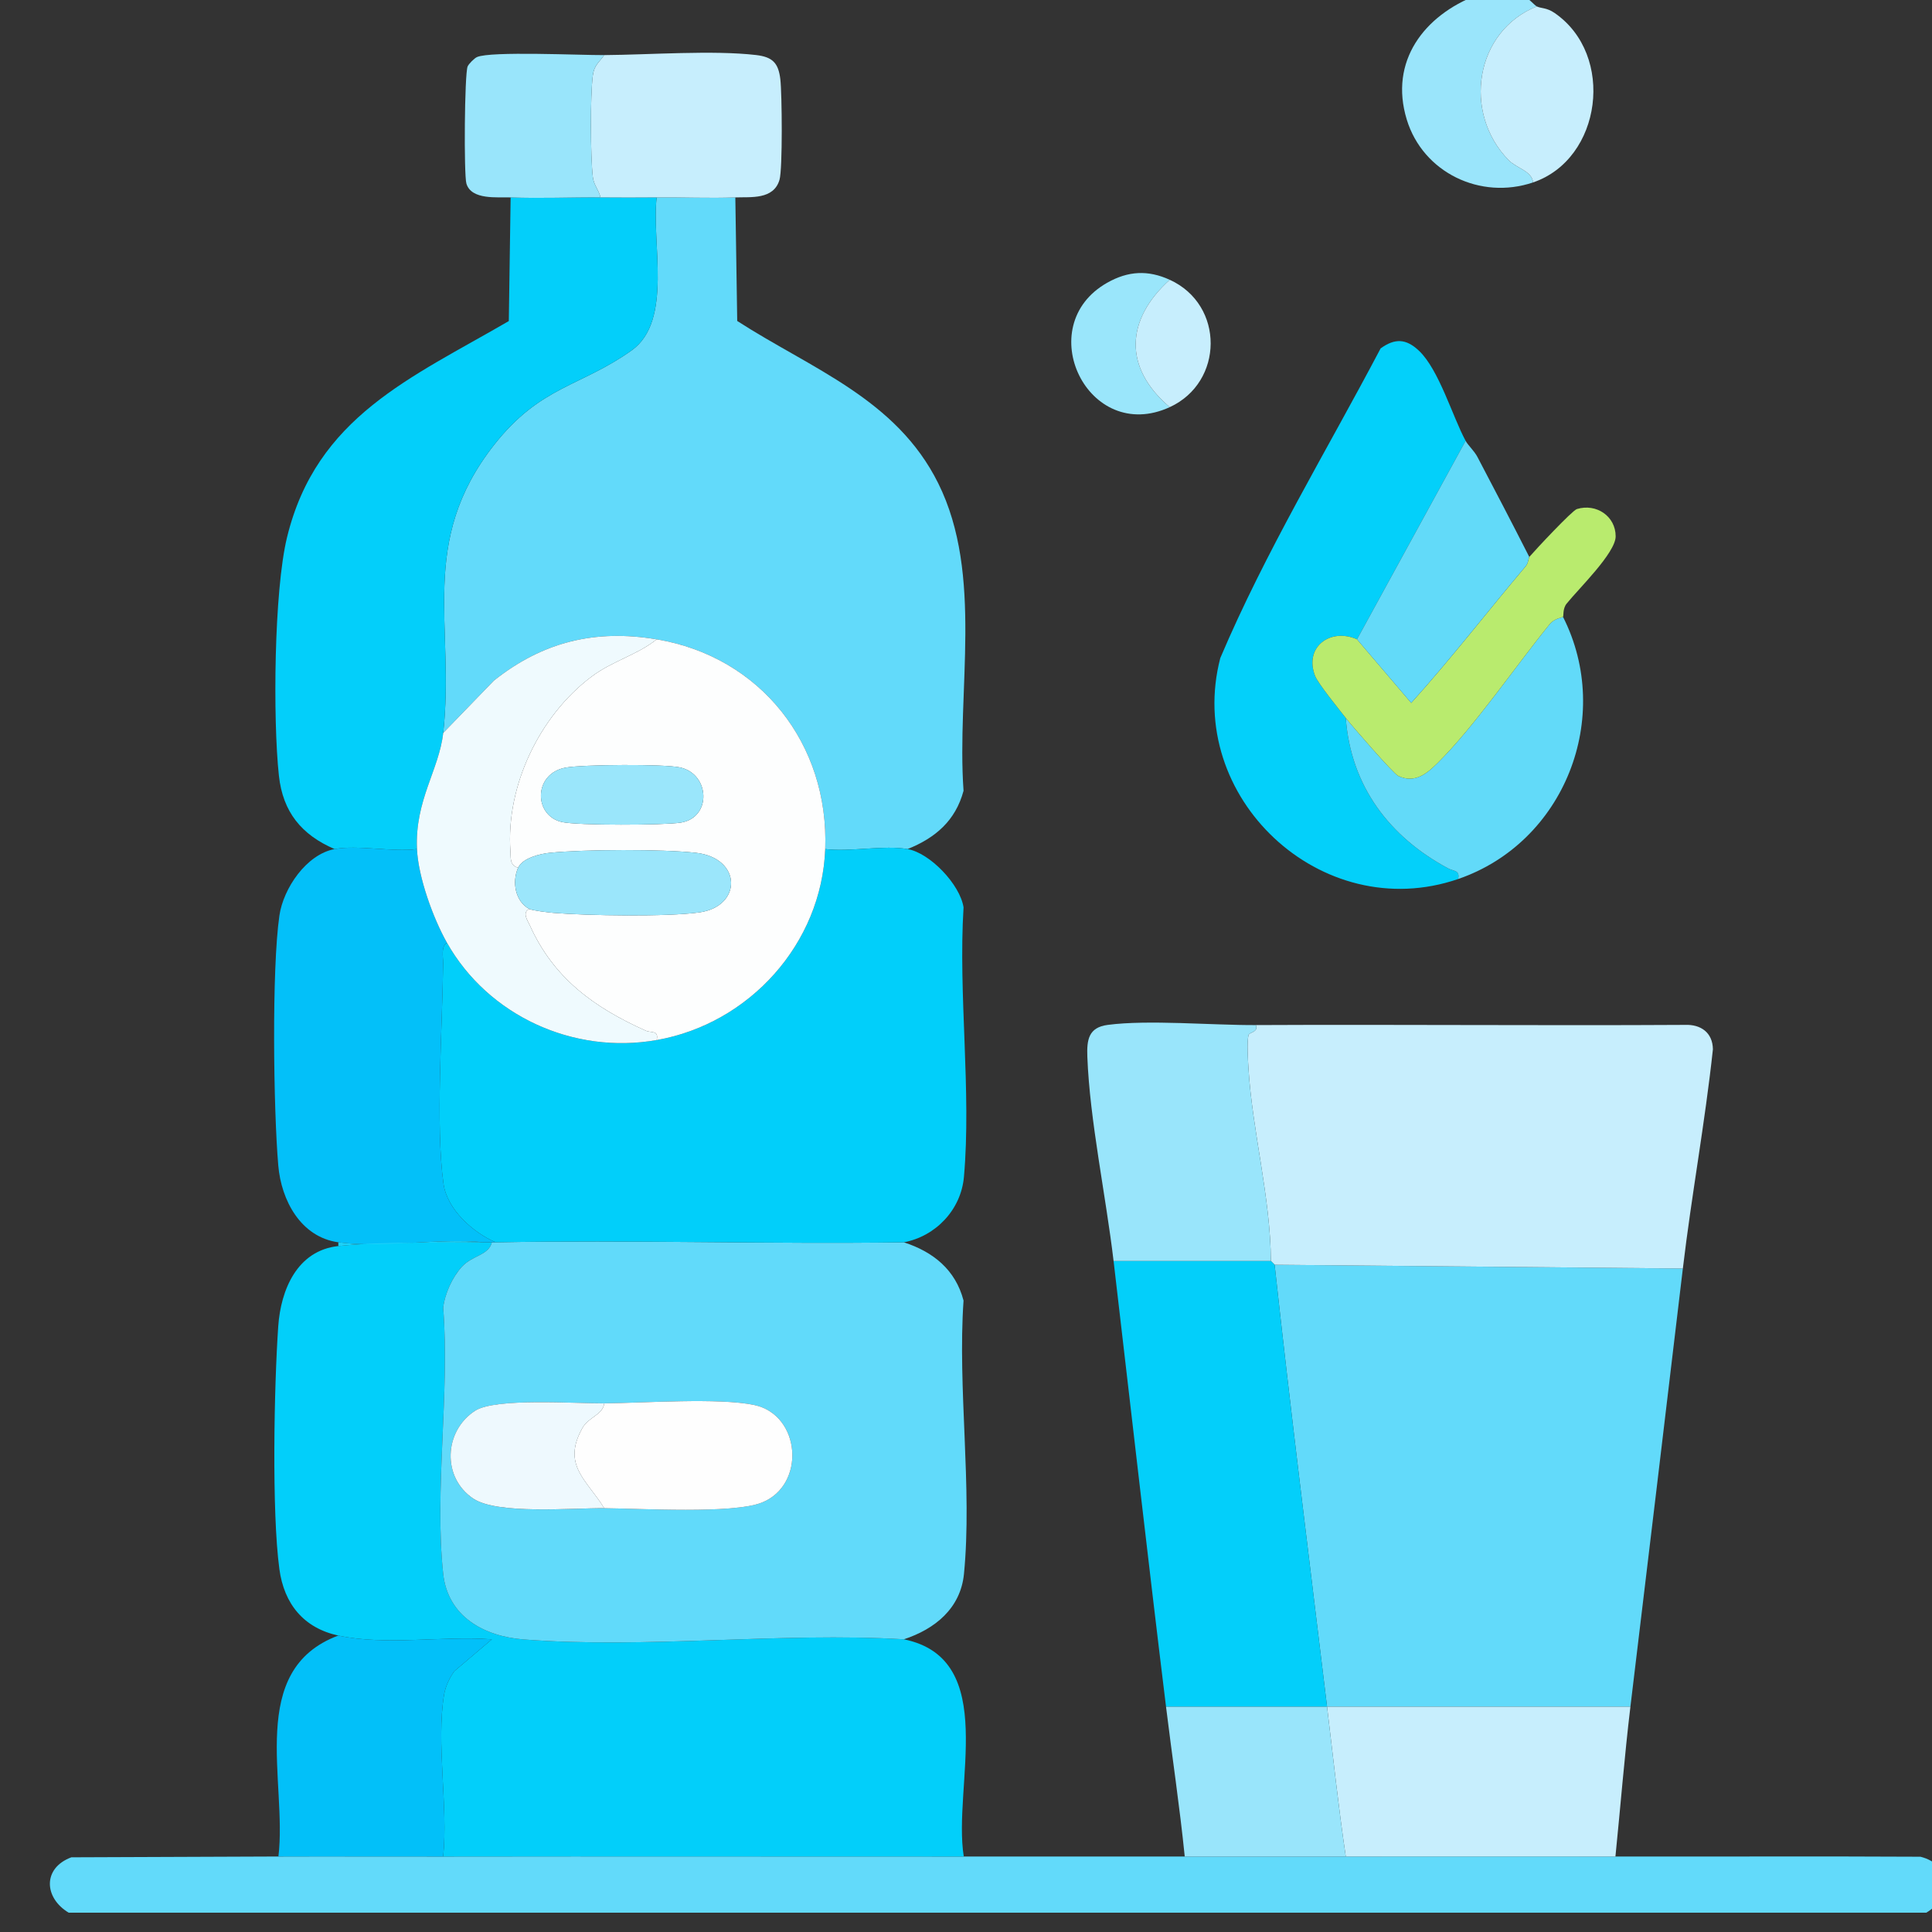 <?xml version="1.0" encoding="UTF-8"?>
<svg id="Layer_1" data-name="Layer 1" xmlns="http://www.w3.org/2000/svg" viewBox="0 0 2000 2000">
  <rect x="0" y="0" width="2000" height="2000" fill="#333333" stroke="none"/>
  <defs>
    <style>
      .cls-1 {
        fill: #b9eb6e;
      }

      .cls-2 {
        fill: #01cffa;
      }

      .cls-3 {
        fill: #effafe;
      }

      .cls-4 {
        fill: #02cffa;
      }

      .cls-5 {
        fill: #99e5fb;
      }

      .cls-6 {
        fill: #03cffa;
      }

      .cls-7 {
        fill: #02c0f9;
      }

      .cls-8 {
        fill: #03d0fa;
      }

      .cls-9 {
        fill: #c7eefd;
      }

      .cls-10 {
        fill: #9ae6fb;
      }

      .cls-11 {
        fill: #eef9fe;
      }

      .cls-12 {
        fill: #9be6fb;
      }

      .cls-13 {
        fill: #62daf9;
      }

      .cls-14 {
        fill: #62dafa;
      }

      .cls-15 {
        fill: #61dafa;
      }

      .cls-16 {
        fill: #1cd3fa;
      }

      .cls-17 {
        fill: #03c0f9;
      }

      .cls-18 {
        fill: #fefefe;
      }

      .cls-19 {
        fill: #9ae5fb;
      }

      .cls-20 {
        fill: #fdfefe;
      }
    </style>
  </defs>
  <path class="cls-14" d="M288.22,1921.85c56.8-.23,113.79.1,170.59,0,179.57-.31,359.33.1,538.9,0,76.18-.04,152.56-.05,228.74,0,55.51.03,111.2-.06,166.71,0,92.98.09,186.16-.18,279.14,0,105.19.21,210.51-.35,315.74.23,32.3,8.01,33.37,41.76,6.04,57.93H71.11c-25.71-15.41-27.12-46.26,2.77-57.33l214.34-.83Z"/>
  <path class="cls-19" d="M1575.37-5c5.57,1.39,12.77,10.23,15.51,11.63-64.06,25.66-77.08,110.05-29.21,159.09,8.45,8.66,24.17,11.14,25.34,23.13-54.51,18.46-113.99-10.23-130.73-65.06-18.5-60.56,18.23-107.95,72.58-128.79h46.52Z"/>
  <path class="cls-14" d="M761.21,204.36l1.96,127.91c77.05,49.71,164.64,80.59,208.07,167.99,47.27,95.14,18.88,215.09,26.22,318.36-8.35,31.06-29.22,48.78-57.92,60.33-24.27-4.33-59.58,3.16-85.29,0,4.11-108.48-66.73-199.06-174.46-217.11-63.39-10.62-117.69,2.33-168.53,42.76l-52.45,54.16c12.31-110.76-26.48-197.55,52.66-298.2,48.12-61.2,89.46-60.09,142.48-97.89,43.01-30.67,20.17-112.35,25.84-158.31,27.02-.25,54.44,1.02,81.42,0Z"/>
  <path class="cls-4" d="M509.21,1286.03c-3.5,13.62-19.8,13.19-30.98,25.23-9.85,10.61-17.86,28.14-19.43,42.61,6.95,87.64-9.29,189.39,0,275.28,4.8,44.35,42.31,64.77,83.22,67.98,126.5,9.92,265.83-7.7,393.65-.14,99.69,20.39,50.34,152.38,62.03,224.86-179.57.1-359.33-.31-538.9,0,5.22-51.67-7.45-117.84.93-167.72,1.38-8.23,5.64-17.49,10.67-24.22l38.78-32.88c-50.76-3.84-109.78,6.76-158.94-3.92-35.75-7.77-56.15-32.6-61.03-68.85-8-59.41-5.46-189.04-1.18-251.18,2.61-37.85,19.53-78.56,62.21-83.18,47.06-5.09,104.15-2.87,151.2-3.88,2.58-.06,5.17.05,7.75,0Z"/>
  <path class="cls-15" d="M935.67,1286.03c30.31,9.86,53.47,28.35,61.79,60.33-6.29,90.55,9.17,194,.43,282.98-3.49,35.55-30.03,57.12-62.23,67.65-127.83-7.56-267.15,10.06-393.65.14-40.92-3.21-78.43-23.62-83.22-67.98-9.29-85.9,6.95-187.65,0-275.28,1.56-14.46,9.57-31.99,19.43-42.61,11.18-12.04,27.49-11.62,30.98-25.23,1.29-.03,2.59.02,3.88,0,140.7-2.63,281.86,1.96,422.59,0ZM625.52,1561.29c37.72.31,132.67,6.05,162.9-5.74,46.08-17.97,40.85-90.9-7.61-101.09-36.79-7.74-114.05-2.1-155.29-1.72-30.13.27-112.67-5.95-133.77,7.74-32.32,20.96-34.46,69.19-1.73,90.93,25.01,16.61,102.01,9.61,135.5,9.89Z"/>
  <path class="cls-14" d="M1742.08,1313.16c-17.9,151.09-36.13,302.51-54.28,453.6h-314.03c-18.41-152.4-37.64-304.85-54.28-457.48l422.59,3.88Z"/>
  <path class="cls-2" d="M939.55,878.95c23.24,4.15,54.21,36.6,57.92,60.33-5.59,89.98,8.26,190.35.39,279.06-3,33.88-29.05,61.4-62.19,67.69-140.73,1.96-281.88-2.63-422.59,0-23.4-10.12-50.17-33.88-53.94-60.43-8.49-59.84-1.08-163.94-.4-228.46.07-6.55-2.48-17.24,3.94-21.27,42.78,75.77,131.17,116,217.11,100.8,96.18-17.01,170.75-99.81,174.46-197.72,25.71,3.16,61.02-4.33,85.29,0Z"/>
  <path class="cls-9" d="M1742.08,1313.16l-422.59-3.88-3.88-3.88c-.35-66.17-19.25-134.46-23.22-199.7-.55-9.01-1.69-26.32.03-34.13.72-3.27,10.4-2.63,7.69-10.42,147.97-.71,296.07.68,444.09-.18,16.57-.68,28.76,8.04,28.99,25.28-8.13,75.73-22.19,151.62-31.11,226.9Z"/>
  <path class="cls-6" d="M621.64,204.36c19.32.16,38.83.18,58.15,0-5.68,45.96,17.17,127.64-25.84,158.31-53.02,37.8-94.36,36.69-142.48,97.89-79.14,100.65-40.35,187.44-52.66,298.2-4.24,38.16-29.42,69.77-27.14,120.19-25.42,3.29-61.47-4.5-85.29,0-34.28-14.77-53.61-38.38-57.67-76.09-6.26-58.18-5.1-190.97,8.4-246.51,30.38-125.02,128.64-165.22,229.61-223.99l1.88-128c30.82,1.2,62.17-.25,93.05,0Z"/>
  <path class="cls-6" d="M1315.61,1305.41l3.88,3.88c16.63,152.63,35.87,305.08,54.28,457.48h-166.71c-18.83-153.65-36.25-307.59-54.28-461.36h162.83Z"/>
  <path class="cls-8" d="M1517.21,456.36l-112.43,205.48c-27.43-12.19-54.94,7.71-43.5,37.68,3.07,8.04,24.73,34.57,31.87,43.73,5.14,70.55,45.29,123.25,106.12,155.77,5.43,2.9,12.25,1.57,10.19,10.94-141.83,48.66-283.58-85.18-246.21-228.77,46.95-110.59,110-214.26,165.97-320.54,14.71-10.56,26.29-10.28,39.73,2.47,20.73,19.66,34.76,68.28,48.26,93.24Z"/>
  <path class="cls-17" d="M431.67,878.95c1.32,29.01,16.62,71.42,31.02,96.92-6.42,4.03-3.88,14.71-3.94,21.27-.68,64.52-8.08,168.62.4,228.46,3.77,26.55,30.54,50.31,53.94,60.43-1.29.02-2.59-.03-3.88,0-2.58.05-5.17-.06-7.75,0-46.99-4.66-105.75,6.29-151.2,0-39.02-5.4-59.08-43.53-62.17-79.34-5.02-58.21-6.89-203.32,1.15-258.88,4.07-28.1,27.84-63.32,57.14-68.86,23.82-4.5,59.88,3.29,85.29,0Z"/>
  <path class="cls-9" d="M1687.8,1766.77c-6.17,51.41-10.28,103.54-15.51,155.08-92.98-.18-186.16.09-279.14,0-7.66-51.47-13.14-103.42-19.38-155.08h314.03Z"/>
  <path class="cls-5" d="M1300.11,1061.16c2.71,7.79-6.97,7.15-7.69,10.42-1.72,7.81-.58,25.12-.03,34.13,3.98,65.23,22.87,133.53,23.22,199.7h-162.83c-7.84-66.87-24.68-145.67-27.16-211.39-.67-17.75,1.24-30.45,21.14-33.06,42.11-5.52,108.11.42,153.34.2Z"/>
  <path class="cls-7" d="M350.25,1693.11c49.15,10.68,108.17.08,158.94,3.92l-38.78,32.88c-5.03,6.73-9.29,15.99-10.67,24.22-8.38,49.87,4.29,116.04-.93,167.72-56.8.1-113.79-.23-170.59,0,9.37-77.17-33.38-193.16,62.03-228.74Z"/>
  <path class="cls-13" d="M1618.02,638.57c52.56,103.84,1.49,233.63-108.55,271.39,2.06-9.37-4.76-8.03-10.19-10.94-60.83-32.52-100.98-85.22-106.12-155.77,6.53,8.38,49.26,57.68,54.34,60.02,17.15,7.91,29.32-2.15,40.72-13.42,37.83-37.39,81.04-100.64,116.07-143.78,4.86-5.99,13.27-6.87,13.73-7.5Z"/>
  <path class="cls-9" d="M761.21,204.36c-26.97,1.02-54.4-.25-81.42,0-19.32.18-38.83.16-58.15,0-1.77-7.86-6.93-12.54-7.95-21.14-2.5-21.09-2.75-84.33-.02-105.07,1.42-10.76,6.3-13.3,11.85-21.12,46.82-.33,112.71-5.23,157.09-.07,17.16,2,23.22,8.18,25.2,25.2,1.74,15.01,2.43,92.62-.87,103.95-6.08,20.84-29.74,17.64-45.72,18.25Z"/>
  <path class="cls-1" d="M1618.02,638.57c-.46.63-8.87,1.51-13.73,7.5-35.03,43.14-78.24,106.39-116.07,143.78-11.4,11.27-23.57,21.33-40.72,13.42-5.08-2.34-47.82-51.64-54.34-60.02-7.13-9.16-28.8-35.69-31.87-43.73-11.44-29.98,16.06-49.87,43.5-37.68l56.09,65.81c41.2-45.7,78.82-94.46,118.48-141.46,2.86-3.39,2.9-8.62,3.78-9.64,6.25-7.33,44.38-48.11,49.25-49.59,20.14-6.13,40.13,7.45,40.13,28.27,0,17.17-38.66,54.53-50.82,69.74-4.11,5.14-2.96,12.65-3.67,13.61Z"/>
  <path class="cls-5" d="M1373.77,1766.77c6.24,51.66,11.72,103.61,19.38,155.08-55.51-.06-111.2.03-166.71,0-5.23-51.79-13.06-103.45-19.38-155.08h166.71Z"/>
  <path class="cls-13" d="M1517.21,456.36c2.58,4.78,8.8,10.14,12.29,16.78,18.06,34.35,36.04,68.84,53.62,103.4-.88,1.03-.91,6.25-3.78,9.64-39.66,47-77.27,95.76-118.48,141.46l-56.09-65.81,112.43-205.48Z"/>
  <path class="cls-5" d="M625.52,57.03c-5.56,7.82-10.44,10.35-11.85,21.12-2.73,20.74-2.48,83.98.02,105.07,1.02,8.6,6.18,13.28,7.95,21.14-30.87-.25-62.23,1.2-93.05,0-13.43-.52-40.57,2.99-45.77-14.32-2.72-9.07-1.97-113.94,1.28-121.28,1.2-2.73,6.97-8.49,9.69-9.69,14.28-6.3,107.59-1.86,131.73-2.03Z"/>
  <path class="cls-9" d="M1590.88,6.63c4.31,2.2,10.14,1.1,18.39,6.77,63.2,43.43,48.98,151.32-22.26,175.45-1.16-11.99-16.88-14.47-25.34-23.13-47.87-49.03-34.85-133.43,29.21-159.09Z"/>
  <path class="cls-10" d="M1210.94,289.65c-45.86,41.29-48.16,91.1,0,131.82-84.85,38.96-143.81-84.04-64.79-128.76,21.71-12.29,42.24-13.37,64.79-3.06Z"/>
  <path class="cls-9" d="M1210.94,421.46c-48.16-40.72-45.86-90.53,0-131.82,56.92,26.04,55.98,106.11,0,131.82Z"/>
  <path class="cls-16" d="M501.45,1286.03c-47.05,1.01-104.15-1.21-151.2,3.88v-3.88c45.45,6.29,104.21-4.66,151.2,0Z"/>
  <path class="cls-20" d="M854.26,878.95c-3.71,97.91-78.28,180.71-174.46,197.72,2.34-10.54-5.64-7.18-11.37-9.75-53.26-23.9-95.16-53.97-119.94-109-2.22-4.94-8.38-13.36-.5-16.94,3.06,1.6,20.08,3.63,25.04,4.04,35.27,2.87,117.41,4.2,151-.51,44.37-6.23,44.21-56.28-3.53-61.68-34.68-3.92-116.15-3.58-151.21-.03-10.38,1.05-28.47,5.45-32.94,15.53-8.97-2.75-7.46-10.06-7.96-17.22-4.76-67.62,30.18-140.08,83.65-180.42,22.19-16.74,46.84-22.22,67.76-38.85,107.73,18.05,178.57,108.62,174.46,217.11ZM585.73,794.58c-33.79,6.01-33.55,49.8-3.97,56.4,16.29,3.63,105.21,3.39,122.99.58,32.21-5.09,30.33-50.18-.57-57.09-16.56-3.7-100.65-3.05-118.44.11Z"/>
  <path class="cls-3" d="M679.79,661.84c-20.92,16.63-45.57,22.11-67.76,38.85-53.47,40.34-88.41,112.8-83.65,180.42.5,7.16-1,14.47,7.96,17.22-6.63,14.94-2.74,35.12,11.63,42.65-7.88,3.58-1.72,12,.5,16.94,24.78,55.03,66.69,85.1,119.94,109,5.73,2.57,13.72-.79,11.37,9.75-85.94,15.2-174.33-25.03-217.11-100.8-14.4-25.5-29.7-67.92-31.02-96.92-2.29-50.42,22.9-82.02,27.14-120.19l52.45-54.16c50.84-40.43,105.14-53.38,168.53-42.76Z"/>
  <path class="cls-18" d="M625.52,1561.29c-18.06-29.34-44.05-44.44-22.73-82.82,6.59-11.86,21.1-13.52,22.73-25.73,41.24-.37,118.5-6.01,155.29,1.72,48.46,10.19,53.69,83.12,7.61,101.09-30.24,11.8-125.19,6.06-162.9,5.74Z"/>
  <path class="cls-11" d="M625.52,1452.73c-1.63,12.21-16.15,13.88-22.73,25.73-21.32,38.38,4.67,53.48,22.73,82.82-33.49-.28-110.49,6.73-135.5-9.89-32.73-21.74-30.59-69.97,1.73-90.93,21.1-13.69,103.64-7.46,133.77-7.74Z"/>
  <path class="cls-12" d="M547.98,940.98c-14.37-7.52-18.26-27.71-11.63-42.65,4.48-10.08,22.56-14.48,32.94-15.53,35.06-3.55,116.53-3.89,151.21.03,47.73,5.4,47.89,55.45,3.53,61.68-33.59,4.72-115.73,3.39-151,.51-4.97-.4-21.99-2.44-25.04-4.04Z"/>
  <path class="cls-10" d="M585.73,794.58c17.79-3.16,101.88-3.81,118.44-.11,30.91,6.91,32.78,52,.57,57.09-17.78,2.81-106.7,3.05-122.99-.58-29.58-6.6-29.82-50.39,3.97-56.4Z"/>
</svg>